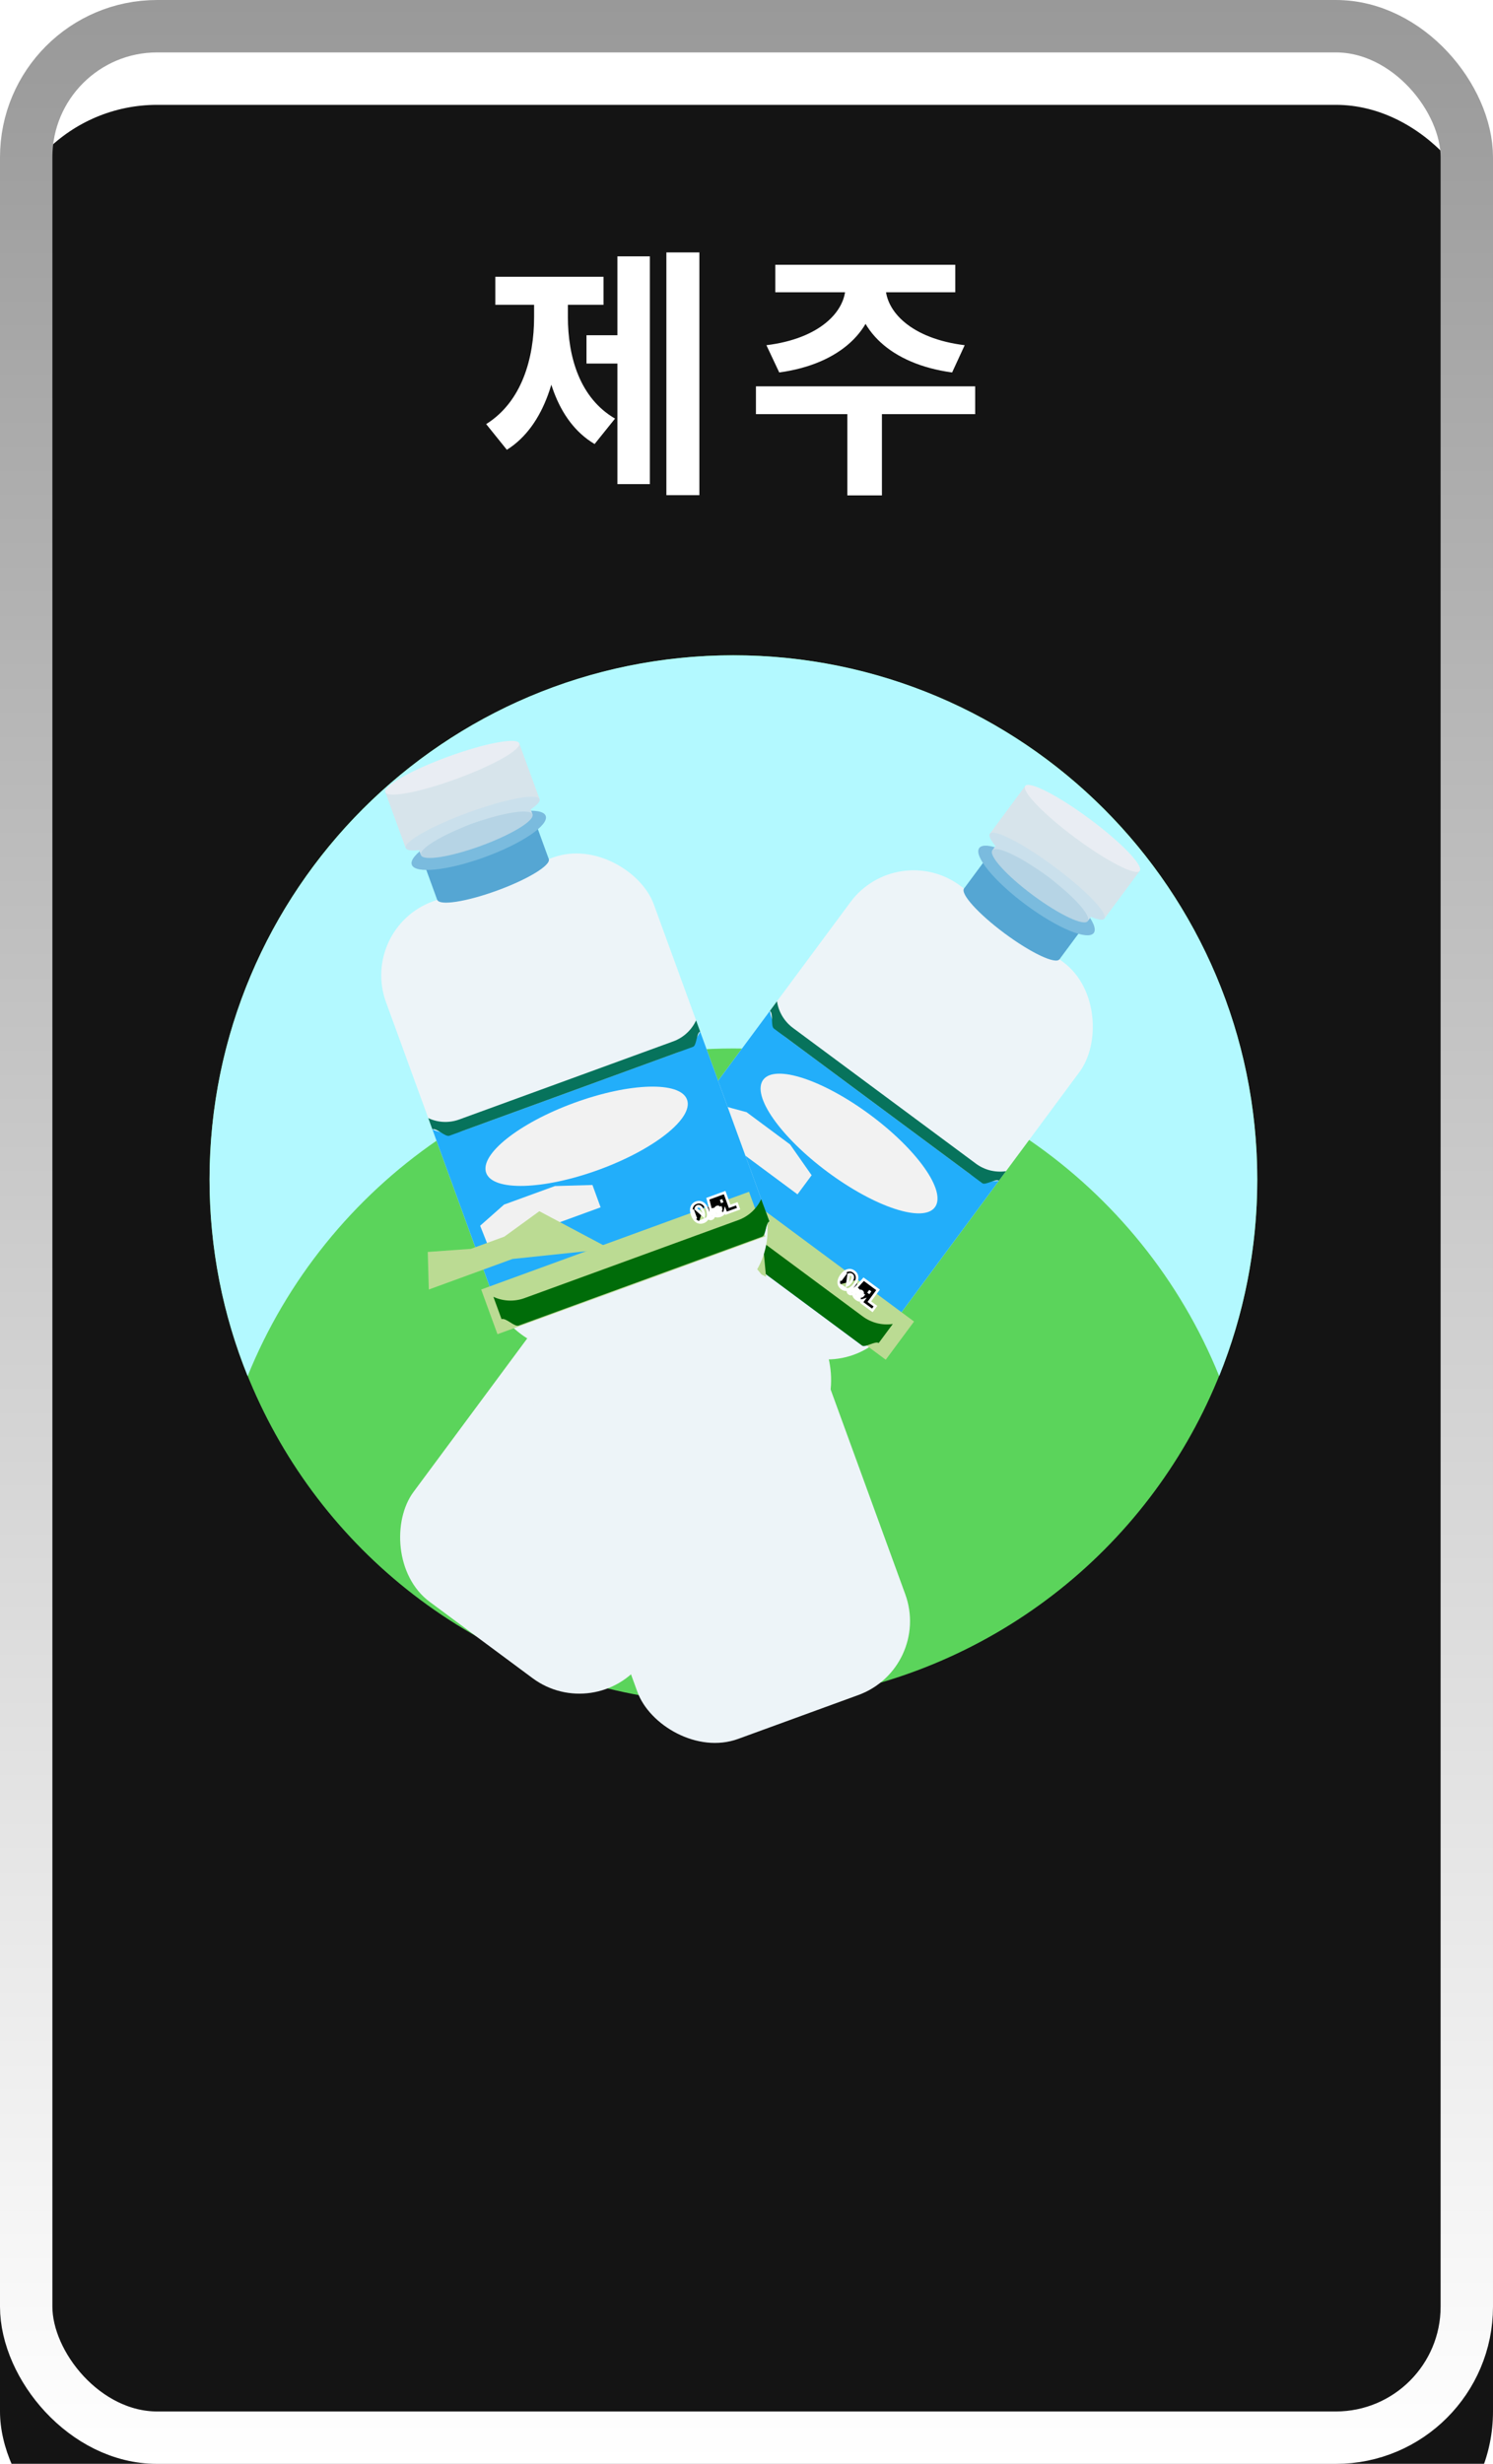 <svg width="57" height="94" viewBox="0 0 57 94" fill="none" xmlns="http://www.w3.org/2000/svg">
<g filter="url(#filter0_i_40_827)">
<rect width="57" height="94" rx="6" fill="#141414"/>
</g>
<rect x="1" y="1" width="55" height="92" rx="5" stroke="url(#paint0_linear_40_827)" stroke-width="2"/>
<g filter="url(#filter1_i_40_827)">
<circle cx="28" cy="47" r="20" fill="#5BD45B"/>
</g>
<path d="M25.441 9.63H26.701V18.89H25.441V9.63ZM22.391 12.79H23.921V13.87H22.391V12.79ZM23.571 9.78H24.811V18.47H23.571V9.78ZM20.391 11.14H21.391V12.09C21.391 14.17 20.821 16.24 19.351 17.16L18.561 16.18C19.921 15.33 20.391 13.67 20.391 12.09V11.14ZM20.691 11.14H21.681V12.09C21.681 13.63 22.141 15.19 23.481 15.97L22.701 16.94C21.231 16.07 20.691 14.13 20.691 12.09V11.14ZM18.911 10.56H23.041V11.63H18.911V10.56ZM32.28 10.66H33.43V10.93C33.43 12.56 32.1 13.89 29.75 14.21L29.26 13.17C31.3 12.92 32.28 11.88 32.28 10.93V10.66ZM32.66 10.66H33.81V10.93C33.81 11.88 34.79 12.92 36.83 13.17L36.35 14.21C33.99 13.89 32.66 12.56 32.66 10.93V10.66ZM32.35 15.5H33.67V18.9H32.35V15.5ZM28.86 14.74H37.23V15.8H28.86V14.74ZM29.6 10.1H36.47V11.15H29.6V10.1Z" fill="white"/>
<g filter="url(#filter2_i_40_827)">
<path fill-rule="evenodd" clip-rule="evenodd" d="M46.546 54.5C47.484 52.184 48 49.652 48 47C48 35.954 39.046 27 28 27C16.954 27 8 35.954 8 47C8 49.652 8.516 52.184 9.454 54.5C12.421 47.17 19.607 42 28 42C36.393 42 43.579 47.17 46.546 54.5Z" fill="#B3F9FF"/>
</g>
<g filter="url(#filter3_d_40_827)">
<rect x="39.142" y="25.985" width="5.442" height="2.267" transform="rotate(36.551 39.142 25.985)" fill="#D7E4EB"/>
<ellipse cx="41.328" cy="27.605" rx="2.721" ry="0.453" transform="rotate(36.551 41.328 27.605)" fill="#E9EDF3"/>
<rect x="37.616" y="28.805" width="4.535" height="1.36" transform="rotate(36.551 37.616 28.805)" fill="#55A6D3"/>
<ellipse cx="39.977" cy="29.427" rx="2.721" ry="0.453" transform="rotate(36.551 39.977 29.427)" fill="#CAE0EC"/>
<ellipse cx="39.572" cy="29.973" rx="2.721" ry="0.68" transform="rotate(36.551 39.572 29.973)" fill="#7ABBDE"/>
<rect x="38.156" y="28.076" width="4.535" height="0.453" transform="rotate(36.551 38.156 28.076)" fill="#CAE0EC"/>
<ellipse cx="39.707" cy="29.791" rx="2.267" ry="0.453" transform="rotate(36.551 39.707 29.791)" fill="#B6D4E5"/>
<g filter="url(#filter4_i_40_827)">
<rect x="34.255" y="28.007" width="10.884" height="18.14" rx="3" transform="rotate(36.551 34.255 28.007)" fill="#EDF4F8"/>
</g>
<g filter="url(#filter5_i_40_827)">
<rect x="24.263" y="41.486" width="10.884" height="17.233" rx="3" transform="rotate(36.551 24.263 41.486)" fill="#EDF4F8"/>
</g>
<ellipse cx="38.627" cy="31.248" rx="2.267" ry="0.453" transform="rotate(36.551 38.627 31.248)" fill="#55A6D3"/>
<g filter="url(#filter6_i_40_827)">
<path d="M29.394 34.565C29.454 34.971 29.674 35.336 30.003 35.581L36.988 40.759C37.318 41.003 37.731 41.107 38.137 41.046L33.546 47.239C33.423 47.148 33.031 47.422 32.912 47.334C29.861 45.072 27.993 43.687 24.958 41.437C24.819 41.334 24.947 40.865 24.803 40.758L29.394 34.565Z" fill="#22AEFA"/>
</g>
<path d="M29.664 34.2C29.724 34.606 29.944 34.972 30.274 35.217L37.258 40.394C37.588 40.639 38.001 40.742 38.407 40.682L38.137 41.046C38.014 40.955 37.622 41.229 37.503 41.141C34.453 38.879 32.584 37.494 29.549 35.244C29.41 35.141 29.538 34.672 29.394 34.565L29.664 34.2Z" fill="#07735C"/>
<g filter="url(#filter7_i_40_827)">
<rect x="26.153" y="38.936" width="10.884" height="1.814" transform="rotate(36.551 26.153 38.936)" fill="#BBDB93"/>
</g>
<path d="M25.343 40.029C25.403 40.435 25.623 40.801 25.952 41.045L32.937 46.223C33.267 46.468 33.68 46.571 34.086 46.511L33.546 47.239C33.423 47.148 33.031 47.422 32.912 47.334C29.861 45.072 27.993 43.687 24.958 41.437C24.819 41.334 24.947 40.865 24.803 40.758L25.343 40.029Z" fill="#006C09"/>
<g filter="url(#filter8_f_40_827)">
<ellipse cx="32.415" cy="39.627" rx="4.081" ry="1.36" transform="rotate(36.551 32.415 39.627)" fill="#F2F2F2"/>
</g>
<g filter="url(#filter9_i_40_827)">
<path d="M27.328 38.113L28.503 38.431L30.164 39.663L30.987 40.837L30.447 41.566L26.804 38.865L27.328 38.113Z" fill="#F1F1F1"/>
</g>
<path d="M32.036 45.007L32.036 45.007C32.018 44.952 32.019 44.893 32.034 44.833L32.034 44.833L32.034 44.833C32.051 44.772 32.083 44.711 32.128 44.65L32.128 44.649C32.174 44.588 32.223 44.54 32.276 44.507L32.276 44.507C32.329 44.475 32.385 44.458 32.443 44.459L32.443 44.459L32.443 44.459C32.501 44.46 32.555 44.481 32.604 44.518C32.654 44.554 32.689 44.6 32.708 44.655C32.726 44.71 32.726 44.769 32.71 44.829M32.036 45.007L32.519 45.314M32.036 45.007C32.054 45.062 32.09 45.108 32.139 45.145C32.189 45.182 32.243 45.203 32.301 45.204M32.036 45.007L32.301 45.204M32.71 44.829C32.694 44.89 32.662 44.95 32.617 45.012C32.582 45.059 32.544 45.099 32.505 45.13C32.526 45.132 32.545 45.14 32.563 45.153C32.585 45.169 32.599 45.19 32.606 45.214C32.609 45.209 32.612 45.204 32.616 45.2L32.645 45.157L32.687 45.188L32.78 45.257L32.817 45.284L32.792 45.324C32.785 45.335 32.784 45.345 32.787 45.359L32.739 45.371M32.71 44.829C32.71 44.829 32.71 44.829 32.71 44.829L32.661 44.816L32.71 44.829C32.71 44.829 32.71 44.829 32.71 44.829ZM32.739 45.371L32.787 45.358C32.791 45.373 32.799 45.385 32.815 45.397C32.827 45.406 32.839 45.411 32.85 45.412C32.862 45.413 32.874 45.411 32.886 45.406C32.897 45.401 32.907 45.392 32.917 45.379L32.918 45.378C32.928 45.364 32.933 45.351 32.935 45.339C32.937 45.325 32.935 45.314 32.93 45.302L32.93 45.302L32.93 45.302C32.925 45.291 32.918 45.281 32.905 45.271L32.904 45.271L32.904 45.271C32.894 45.263 32.882 45.257 32.868 45.253C32.854 45.249 32.844 45.249 32.837 45.251L32.81 45.256L32.791 45.236L32.715 45.158L32.682 45.124L32.714 45.089L32.944 44.837L32.974 44.803L33.011 44.83L33.318 45.058L33.346 45.079L33.358 45.088L33.387 45.109L33.483 45.18L33.523 45.21L33.493 45.25L33.19 45.659L33.383 45.803L33.423 45.832L33.393 45.872L33.334 45.953L33.304 45.993L33.264 45.963L32.934 45.719L32.894 45.689L32.924 45.649L32.957 45.604C32.919 45.617 32.878 45.62 32.837 45.614L32.837 45.614C32.787 45.608 32.741 45.587 32.698 45.555C32.658 45.526 32.627 45.491 32.605 45.45L32.605 45.45C32.586 45.414 32.576 45.376 32.574 45.337C32.564 45.347 32.552 45.355 32.538 45.36M32.739 45.371C32.746 45.398 32.761 45.419 32.785 45.437C32.804 45.451 32.824 45.459 32.845 45.462C32.866 45.464 32.886 45.46 32.906 45.451C32.926 45.442 32.943 45.428 32.958 45.408L32.627 45.268L32.657 45.228L32.698 45.256C32.698 45.257 32.697 45.257 32.697 45.258L32.75 45.297C32.736 45.32 32.732 45.345 32.739 45.371ZM32.538 45.36C32.538 45.361 32.538 45.361 32.537 45.361L32.519 45.314M32.538 45.36C32.538 45.36 32.538 45.36 32.538 45.36L32.519 45.314M32.538 45.36C32.519 45.368 32.498 45.371 32.478 45.369L32.478 45.369L32.478 45.369C32.456 45.367 32.437 45.359 32.42 45.346C32.393 45.327 32.377 45.3 32.372 45.267C32.368 45.241 32.372 45.215 32.385 45.193M32.519 45.314C32.507 45.319 32.495 45.321 32.483 45.319C32.471 45.318 32.46 45.314 32.449 45.306C32.434 45.295 32.424 45.279 32.421 45.26C32.418 45.24 32.423 45.223 32.435 45.207M32.385 45.193C32.392 45.191 32.398 45.188 32.405 45.186L32.435 45.207M32.385 45.193C32.357 45.201 32.33 45.205 32.301 45.204M32.385 45.193L32.301 45.204M32.435 45.207C32.446 45.191 32.461 45.182 32.481 45.179C32.5 45.177 32.518 45.181 32.533 45.193C32.549 45.204 32.558 45.219 32.561 45.239M32.435 45.207L32.406 45.185C32.427 45.178 32.448 45.167 32.468 45.155L32.455 45.134C32.455 45.134 32.455 45.134 32.455 45.134L32.561 45.239M32.561 45.239C32.564 45.258 32.56 45.276 32.548 45.291L32.561 45.239ZM32.561 45.239L32.596 45.233L32.596 45.233L32.561 45.239ZM32.649 45.427C32.632 45.394 32.623 45.359 32.624 45.325L32.649 45.427ZM32.649 45.427C32.667 45.46 32.693 45.489 32.728 45.515C32.765 45.543 32.804 45.559 32.844 45.565L32.649 45.427ZM33.227 45.24L33.15 45.345L33.227 45.24ZM32.515 44.638C32.482 44.613 32.444 44.611 32.401 44.629L32.344 45.033C32.387 45.015 32.433 44.974 32.48 44.91C32.511 44.868 32.533 44.83 32.545 44.794C32.558 44.759 32.561 44.728 32.556 44.702C32.551 44.675 32.537 44.654 32.515 44.638ZM32.083 44.846C32.097 44.792 32.126 44.737 32.168 44.679C32.211 44.622 32.256 44.578 32.302 44.55L32.083 44.846Z" fill="black" stroke="white" stroke-width="0.1"/>
<g filter="url(#filter10_i_40_827)">
<path d="M27.328 38.113L28.333 39.423L29.425 40.233L30.971 40.814L31.26 43.851L28.885 40.962L26.153 38.936L27.328 38.113Z" fill="#BBDB93"/>
</g>
</g>
<g filter="url(#filter11_d_40_827)">
<rect x="14.711" y="26.223" width="5.442" height="2.267" transform="rotate(-20.038 14.711 26.223)" fill="#D7E4EB"/>
<ellipse cx="17.268" cy="25.291" rx="2.721" ry="0.453" transform="rotate(-20.038 17.268 25.291)" fill="#E9EDF3"/>
<rect x="16.225" y="29.05" width="4.535" height="1.36" transform="rotate(-20.038 16.225 29.05)" fill="#55A6D3"/>
<ellipse cx="18.045" cy="27.421" rx="2.721" ry="0.453" transform="rotate(-20.038 18.045 27.421)" fill="#CAE0EC"/>
<ellipse cx="18.278" cy="28.06" rx="2.721" ry="0.68" transform="rotate(-20.038 18.278 28.06)" fill="#7ABBDE"/>
<rect x="15.915" y="28.198" width="4.535" height="0.453" transform="rotate(-20.038 15.915 28.198)" fill="#CAE0EC"/>
<ellipse cx="18.2" cy="27.847" rx="2.267" ry="0.453" transform="rotate(-20.038 18.2 27.847)" fill="#B6D4E5"/>
<g filter="url(#filter12_i_40_827)">
<rect x="13.709" y="31.416" width="10.884" height="18.14" rx="3" transform="rotate(-20.038 13.709 31.416)" fill="#EDF4F8"/>
</g>
<g filter="url(#filter13_i_40_827)">
<rect x="19.459" y="47.179" width="10.884" height="17.233" rx="3" transform="rotate(-20.038 19.459 47.179)" fill="#EDF4F8"/>
</g>
<ellipse cx="18.822" cy="29.551" rx="2.267" ry="0.453" transform="rotate(-20.038 18.822 29.551)" fill="#55A6D3"/>
<g filter="url(#filter14_i_40_827)">
<path d="M16.506 39.084C16.878 39.258 17.304 39.276 17.69 39.135L25.858 36.156C26.244 36.016 26.558 35.727 26.731 35.355L29.373 42.598C29.228 42.65 29.242 43.128 29.102 43.179C25.535 44.48 23.35 45.277 19.801 46.572C19.638 46.631 19.317 46.265 19.148 46.327L16.506 39.084Z" fill="#22AEFA"/>
</g>
<path d="M16.351 38.658C16.723 38.832 17.149 38.85 17.535 38.709L25.703 35.73C26.088 35.59 26.402 35.301 26.576 34.929L26.731 35.355C26.587 35.408 26.6 35.886 26.46 35.937C22.893 37.238 20.708 38.035 17.159 39.329C16.996 39.388 16.675 39.023 16.506 39.084L16.351 38.658Z" fill="#07735C"/>
<g filter="url(#filter15_i_40_827)">
<rect x="18.371" y="44.197" width="10.884" height="1.814" transform="rotate(-20.038 18.371 44.197)" fill="#BBDB93"/>
</g>
<path d="M18.837 45.475C19.209 45.648 19.635 45.666 20.021 45.526L28.189 42.547C28.575 42.406 28.889 42.118 29.062 41.746L29.373 42.598C29.228 42.65 29.242 43.128 29.102 43.179C25.535 44.48 23.35 45.277 19.801 46.572C19.638 46.631 19.317 46.265 19.148 46.327L18.837 45.475Z" fill="#006C09"/>
<g filter="url(#filter16_f_40_827)">
<ellipse cx="22.396" cy="39.35" rx="4.081" ry="1.36" transform="rotate(-20.038 22.396 39.35)" fill="#F2F2F2"/>
</g>
<g filter="url(#filter17_i_40_827)">
<path d="M18.331 42.763L19.243 41.957L21.186 41.249L22.619 41.209L22.93 42.061L18.669 43.614L18.331 42.763Z" fill="#F1F1F1"/>
</g>
<path d="M26.678 42.629L26.677 42.629C26.622 42.614 26.573 42.581 26.532 42.534L26.531 42.534L26.531 42.534C26.49 42.487 26.456 42.427 26.43 42.355L26.43 42.355C26.404 42.283 26.391 42.216 26.393 42.154L26.393 42.153C26.395 42.091 26.411 42.035 26.444 41.988L26.444 41.987L26.444 41.987C26.477 41.94 26.524 41.906 26.582 41.885C26.64 41.864 26.698 41.859 26.754 41.874C26.81 41.889 26.858 41.922 26.9 41.968M26.678 42.629L27.2 42.395M26.678 42.629C26.734 42.644 26.792 42.64 26.85 42.619C26.908 42.598 26.955 42.564 26.988 42.516M26.678 42.629L26.988 42.516M26.9 41.968C26.942 42.015 26.975 42.075 27.002 42.147C27.022 42.202 27.034 42.255 27.038 42.305C27.052 42.289 27.069 42.277 27.09 42.269C27.115 42.26 27.14 42.259 27.165 42.267C27.162 42.262 27.16 42.256 27.158 42.251L27.138 42.203L27.187 42.185L27.296 42.145L27.339 42.13L27.358 42.172C27.364 42.184 27.372 42.191 27.385 42.196L27.369 42.243M26.9 41.968C26.9 41.968 26.9 41.968 26.9 41.968L26.863 42.002L26.9 41.968C26.9 41.968 26.9 41.968 26.9 41.968ZM27.369 42.243L27.385 42.195C27.399 42.2 27.414 42.2 27.432 42.193C27.447 42.188 27.457 42.181 27.464 42.172C27.472 42.163 27.476 42.152 27.479 42.139C27.48 42.127 27.479 42.114 27.473 42.098L27.473 42.097C27.467 42.081 27.459 42.069 27.45 42.061C27.44 42.052 27.429 42.047 27.416 42.045L27.416 42.045L27.416 42.045C27.404 42.043 27.392 42.044 27.376 42.049L27.376 42.049L27.376 42.049C27.363 42.054 27.352 42.06 27.341 42.07C27.33 42.08 27.325 42.088 27.322 42.095L27.312 42.12L27.285 42.125L27.177 42.145L27.131 42.154L27.12 42.108L27.036 41.777L27.024 41.733L27.067 41.718L27.426 41.587L27.459 41.575L27.473 41.57L27.506 41.557L27.619 41.517L27.666 41.499L27.683 41.546L27.857 42.025L28.083 41.943L28.13 41.925L28.148 41.972L28.182 42.067L28.199 42.114L28.152 42.131L27.767 42.271L27.72 42.288L27.703 42.241L27.683 42.188C27.673 42.228 27.653 42.263 27.626 42.295L27.626 42.295C27.593 42.332 27.55 42.36 27.5 42.378C27.453 42.395 27.407 42.402 27.361 42.398L27.361 42.398C27.32 42.394 27.283 42.382 27.25 42.361C27.252 42.376 27.252 42.39 27.249 42.405M27.369 42.243C27.395 42.251 27.421 42.251 27.45 42.24C27.471 42.232 27.489 42.22 27.503 42.204C27.516 42.188 27.524 42.169 27.528 42.147C27.531 42.126 27.529 42.103 27.52 42.08L27.221 42.279L27.204 42.232L27.25 42.213C27.251 42.214 27.251 42.215 27.251 42.215L27.313 42.193C27.324 42.217 27.343 42.234 27.369 42.243ZM27.249 42.405C27.249 42.405 27.249 42.405 27.249 42.405L27.2 42.395M27.249 42.405C27.249 42.404 27.249 42.404 27.249 42.404L27.2 42.395M27.249 42.405C27.245 42.425 27.236 42.443 27.224 42.459L27.223 42.46L27.223 42.46C27.21 42.476 27.192 42.488 27.172 42.495C27.142 42.507 27.11 42.505 27.08 42.492C27.056 42.481 27.037 42.463 27.025 42.44M27.2 42.395C27.198 42.407 27.192 42.418 27.185 42.428C27.177 42.437 27.167 42.444 27.155 42.449C27.137 42.455 27.119 42.455 27.101 42.446C27.083 42.438 27.071 42.425 27.064 42.406M27.025 42.44C27.027 42.433 27.029 42.426 27.03 42.419L27.064 42.406M27.025 42.44C27.016 42.467 27.004 42.493 26.988 42.516M27.025 42.44L26.988 42.516M27.064 42.406C27.058 42.388 27.058 42.37 27.067 42.353C27.075 42.335 27.088 42.323 27.107 42.316C27.125 42.309 27.142 42.31 27.16 42.319M27.064 42.406L27.031 42.418C27.036 42.396 27.038 42.373 27.039 42.349L27.015 42.349C27.015 42.349 27.015 42.349 27.015 42.349L27.16 42.319M27.16 42.319C27.178 42.327 27.191 42.34 27.198 42.358L27.16 42.319ZM27.16 42.319L27.175 42.286L27.175 42.285L27.16 42.319ZM27.366 42.348C27.328 42.344 27.296 42.333 27.267 42.313L27.366 42.348ZM27.366 42.348C27.403 42.352 27.442 42.346 27.483 42.331C27.526 42.315 27.562 42.292 27.588 42.262L27.366 42.348ZM27.528 41.762L27.573 41.885L27.528 41.762ZM26.634 42.026C26.595 42.039 26.572 42.07 26.563 42.116L26.869 42.387C26.878 42.34 26.869 42.279 26.841 42.205C26.823 42.156 26.803 42.116 26.781 42.087C26.758 42.057 26.734 42.037 26.709 42.027C26.684 42.017 26.659 42.016 26.634 42.026ZM26.569 42.501C26.532 42.46 26.502 42.406 26.477 42.338C26.453 42.27 26.441 42.209 26.443 42.155L26.569 42.501Z" fill="black" stroke="white" stroke-width="0.1"/>
<g filter="url(#filter18_i_40_827)">
<path d="M18.331 42.763L19.977 42.645L21.255 42.179L22.591 41.209L25.285 42.64L21.566 43.031L18.371 44.197L18.331 42.763Z" fill="#BBDB93"/>
</g>
</g>
<defs>
<filter id="filter0_i_40_827" x="0" y="0" width="57" height="98" filterUnits="userSpaceOnUse" color-interpolation-filters="sRGB">
<feFlood flood-opacity="0" result="BackgroundImageFix"/>
<feBlend mode="normal" in="SourceGraphic" in2="BackgroundImageFix" result="shape"/>
<feColorMatrix in="SourceAlpha" type="matrix" values="0 0 0 0 0 0 0 0 0 0 0 0 0 0 0 0 0 0 127 0" result="hardAlpha"/>
<feOffset dy="4"/>
<feGaussianBlur stdDeviation="4"/>
<feComposite in2="hardAlpha" operator="arithmetic" k2="-1" k3="1"/>
<feColorMatrix type="matrix" values="0 0 0 0 0 0 0 0 0 0 0 0 0 0 0 0 0 0 1 0"/>
<feBlend mode="normal" in2="shape" result="effect1_innerShadow_40_827"/>
</filter>
<filter id="filter1_i_40_827" x="8" y="25" width="40" height="42" filterUnits="userSpaceOnUse" color-interpolation-filters="sRGB">
<feFlood flood-opacity="0" result="BackgroundImageFix"/>
<feBlend mode="normal" in="SourceGraphic" in2="BackgroundImageFix" result="shape"/>
<feColorMatrix in="SourceAlpha" type="matrix" values="0 0 0 0 0 0 0 0 0 0 0 0 0 0 0 0 0 0 127 0" result="hardAlpha"/>
<feOffset dy="-2"/>
<feGaussianBlur stdDeviation="2"/>
<feComposite in2="hardAlpha" operator="arithmetic" k2="-1" k3="1"/>
<feColorMatrix type="matrix" values="0 0 0 0 0 0 0 0 0 0 0 0 0 0 0 0 0 0 0.25 0"/>
<feBlend mode="normal" in2="shape" result="effect1_innerShadow_40_827"/>
</filter>
<filter id="filter2_i_40_827" x="8" y="25" width="40" height="29.5" filterUnits="userSpaceOnUse" color-interpolation-filters="sRGB">
<feFlood flood-opacity="0" result="BackgroundImageFix"/>
<feBlend mode="normal" in="SourceGraphic" in2="BackgroundImageFix" result="shape"/>
<feColorMatrix in="SourceAlpha" type="matrix" values="0 0 0 0 0 0 0 0 0 0 0 0 0 0 0 0 0 0 127 0" result="hardAlpha"/>
<feOffset dy="-2"/>
<feGaussianBlur stdDeviation="2"/>
<feComposite in2="hardAlpha" operator="arithmetic" k2="-1" k3="1"/>
<feColorMatrix type="matrix" values="0 0 0 0 0 0 0 0 0 0 0 0 0 0 0 0 0 0 0.25 0"/>
<feBlend mode="normal" in2="shape" result="effect1_innerShadow_40_827"/>
</filter>
<filter id="filter3_d_40_827" x="11.196" y="25.944" width="36.334" height="42.671" filterUnits="userSpaceOnUse" color-interpolation-filters="sRGB">
<feFlood flood-opacity="0" result="BackgroundImageFix"/>
<feColorMatrix in="SourceAlpha" type="matrix" values="0 0 0 0 0 0 0 0 0 0 0 0 0 0 0 0 0 0 127 0" result="hardAlpha"/>
<feOffset dy="4"/>
<feGaussianBlur stdDeviation="2"/>
<feComposite in2="hardAlpha" operator="out"/>
<feColorMatrix type="matrix" values="0 0 0 0 0 0 0 0 0 0 0 0 0 0 0 0 0 0 0.25 0"/>
<feBlend mode="normal" in2="BackgroundImageFix" result="effect1_dropShadow_40_827"/>
<feBlend mode="normal" in="SourceGraphic" in2="effect1_dropShadow_40_827" result="shape"/>
</filter>
<filter id="filter4_i_40_827" x="24.649" y="29.204" width="17.153" height="18.661" filterUnits="userSpaceOnUse" color-interpolation-filters="sRGB">
<feFlood flood-opacity="0" result="BackgroundImageFix"/>
<feBlend mode="normal" in="SourceGraphic" in2="BackgroundImageFix" result="shape"/>
<feColorMatrix in="SourceAlpha" type="matrix" values="0 0 0 0 0 0 0 0 0 0 0 0 0 0 0 0 0 0 127 0" result="hardAlpha"/>
<feMorphology radius="1" operator="erode" in="SourceAlpha" result="effect1_innerShadow_40_827"/>
<feOffset/>
<feGaussianBlur stdDeviation="4"/>
<feComposite in2="hardAlpha" operator="arithmetic" k2="-1" k3="1"/>
<feColorMatrix type="matrix" values="0 0 0 0 0.333 0 0 0 0 0.651 0 0 0 0 0.827 0 0 0 0.25 0"/>
<feBlend mode="normal" in2="shape" result="effect1_innerShadow_40_827"/>
</filter>
<filter id="filter5_i_40_827" x="15.196" y="42.683" width="16.613" height="17.932" filterUnits="userSpaceOnUse" color-interpolation-filters="sRGB">
<feFlood flood-opacity="0" result="BackgroundImageFix"/>
<feBlend mode="normal" in="SourceGraphic" in2="BackgroundImageFix" result="shape"/>
<feColorMatrix in="SourceAlpha" type="matrix" values="0 0 0 0 0 0 0 0 0 0 0 0 0 0 0 0 0 0 127 0" result="hardAlpha"/>
<feMorphology radius="1" operator="erode" in="SourceAlpha" result="effect1_innerShadow_40_827"/>
<feOffset/>
<feGaussianBlur stdDeviation="4"/>
<feComposite in2="hardAlpha" operator="arithmetic" k2="-1" k3="1"/>
<feColorMatrix type="matrix" values="0 0 0 0 0.333 0 0 0 0 0.651 0 0 0 0 0.827 0 0 0 0.25 0"/>
<feBlend mode="normal" in2="shape" result="effect1_innerShadow_40_827"/>
</filter>
<filter id="filter6_i_40_827" x="24.803" y="34.565" width="13.334" height="12.787" filterUnits="userSpaceOnUse" color-interpolation-filters="sRGB">
<feFlood flood-opacity="0" result="BackgroundImageFix"/>
<feBlend mode="normal" in="SourceGraphic" in2="BackgroundImageFix" result="shape"/>
<feColorMatrix in="SourceAlpha" type="matrix" values="0 0 0 0 0 0 0 0 0 0 0 0 0 0 0 0 0 0 127 0" result="hardAlpha"/>
<feOffset/>
<feGaussianBlur stdDeviation="3"/>
<feComposite in2="hardAlpha" operator="arithmetic" k2="-1" k3="1"/>
<feColorMatrix type="matrix" values="0 0 0 0 0 0 0 0 0 0.01 0 0 0 0 0.627 0 0 0 0.5 0"/>
<feBlend mode="normal" in2="shape" result="effect1_innerShadow_40_827"/>
</filter>
<filter id="filter7_i_40_827" x="25.073" y="38.936" width="9.823" height="8.939" filterUnits="userSpaceOnUse" color-interpolation-filters="sRGB">
<feFlood flood-opacity="0" result="BackgroundImageFix"/>
<feBlend mode="normal" in="SourceGraphic" in2="BackgroundImageFix" result="shape"/>
<feColorMatrix in="SourceAlpha" type="matrix" values="0 0 0 0 0 0 0 0 0 0 0 0 0 0 0 0 0 0 127 0" result="hardAlpha"/>
<feOffset dy="1"/>
<feGaussianBlur stdDeviation="1"/>
<feComposite in2="hardAlpha" operator="arithmetic" k2="-1" k3="1"/>
<feColorMatrix type="matrix" values="0 0 0 0 0.047 0 0 0 0 0.463 0 0 0 0 0 0 0 0 1 0"/>
<feBlend mode="normal" in2="shape" result="effect1_innerShadow_40_827"/>
</filter>
<filter id="filter8_f_40_827" x="28.037" y="35.961" width="8.756" height="7.331" filterUnits="userSpaceOnUse" color-interpolation-filters="sRGB">
<feFlood flood-opacity="0" result="BackgroundImageFix"/>
<feBlend mode="normal" in="SourceGraphic" in2="BackgroundImageFix" result="shape"/>
<feGaussianBlur stdDeviation="0.5" result="effect1_foregroundBlur_40_827"/>
</filter>
<filter id="filter9_i_40_827" x="26.804" y="38.113" width="4.183" height="3.452" filterUnits="userSpaceOnUse" color-interpolation-filters="sRGB">
<feFlood flood-opacity="0" result="BackgroundImageFix"/>
<feBlend mode="normal" in="SourceGraphic" in2="BackgroundImageFix" result="shape"/>
<feColorMatrix in="SourceAlpha" type="matrix" values="0 0 0 0 0 0 0 0 0 0 0 0 0 0 0 0 0 0 127 0" result="hardAlpha"/>
<feOffset/>
<feGaussianBlur stdDeviation="1"/>
<feComposite in2="hardAlpha" operator="arithmetic" k2="-1" k3="1"/>
<feColorMatrix type="matrix" values="0 0 0 0 0.046 0 0 0 0 0.463 0 0 0 0 0 0 0 0 1 0"/>
<feBlend mode="normal" in2="shape" result="effect1_innerShadow_40_827"/>
</filter>
<filter id="filter10_i_40_827" x="24.153" y="38.113" width="7.106" height="6.738" filterUnits="userSpaceOnUse" color-interpolation-filters="sRGB">
<feFlood flood-opacity="0" result="BackgroundImageFix"/>
<feBlend mode="normal" in="SourceGraphic" in2="BackgroundImageFix" result="shape"/>
<feColorMatrix in="SourceAlpha" type="matrix" values="0 0 0 0 0 0 0 0 0 0 0 0 0 0 0 0 0 0 127 0" result="hardAlpha"/>
<feOffset dx="-2" dy="1"/>
<feGaussianBlur stdDeviation="1"/>
<feComposite in2="hardAlpha" operator="arithmetic" k2="-1" k3="1"/>
<feColorMatrix type="matrix" values="0 0 0 0 0.046 0 0 0 0 0.463 0 0 0 0 0 0 0 0 1 0"/>
<feBlend mode="normal" in2="shape" result="effect1_innerShadow_40_827"/>
</filter>
<filter id="filter11_d_40_827" x="10.555" y="24.265" width="28.188" height="46.257" filterUnits="userSpaceOnUse" color-interpolation-filters="sRGB">
<feFlood flood-opacity="0" result="BackgroundImageFix"/>
<feColorMatrix in="SourceAlpha" type="matrix" values="0 0 0 0 0 0 0 0 0 0 0 0 0 0 0 0 0 0 127 0" result="hardAlpha"/>
<feOffset dy="4"/>
<feGaussianBlur stdDeviation="2"/>
<feComposite in2="hardAlpha" operator="out"/>
<feColorMatrix type="matrix" values="0 0 0 0 0 0 0 0 0 0 0 0 0 0 0 0 0 0 0.25 0"/>
<feBlend mode="normal" in2="BackgroundImageFix" result="effect1_dropShadow_40_827"/>
<feBlend mode="normal" in="SourceGraphic" in2="effect1_dropShadow_40_827" result="shape"/>
</filter>
<filter id="filter12_i_40_827" x="14.555" y="28.532" width="14.749" height="19.08" filterUnits="userSpaceOnUse" color-interpolation-filters="sRGB">
<feFlood flood-opacity="0" result="BackgroundImageFix"/>
<feBlend mode="normal" in="SourceGraphic" in2="BackgroundImageFix" result="shape"/>
<feColorMatrix in="SourceAlpha" type="matrix" values="0 0 0 0 0 0 0 0 0 0 0 0 0 0 0 0 0 0 127 0" result="hardAlpha"/>
<feMorphology radius="1" operator="erode" in="SourceAlpha" result="effect1_innerShadow_40_827"/>
<feOffset/>
<feGaussianBlur stdDeviation="4"/>
<feComposite in2="hardAlpha" operator="arithmetic" k2="-1" k3="1"/>
<feColorMatrix type="matrix" values="0 0 0 0 0.333 0 0 0 0 0.651 0 0 0 0 0.827 0 0 0 0.25 0"/>
<feBlend mode="normal" in2="shape" result="effect1_innerShadow_40_827"/>
</filter>
<filter id="filter13_i_40_827" x="20.304" y="44.295" width="14.438" height="18.228" filterUnits="userSpaceOnUse" color-interpolation-filters="sRGB">
<feFlood flood-opacity="0" result="BackgroundImageFix"/>
<feBlend mode="normal" in="SourceGraphic" in2="BackgroundImageFix" result="shape"/>
<feColorMatrix in="SourceAlpha" type="matrix" values="0 0 0 0 0 0 0 0 0 0 0 0 0 0 0 0 0 0 127 0" result="hardAlpha"/>
<feMorphology radius="1" operator="erode" in="SourceAlpha" result="effect1_innerShadow_40_827"/>
<feOffset/>
<feGaussianBlur stdDeviation="4"/>
<feComposite in2="hardAlpha" operator="arithmetic" k2="-1" k3="1"/>
<feColorMatrix type="matrix" values="0 0 0 0 0.333 0 0 0 0 0.651 0 0 0 0 0.827 0 0 0 0.25 0"/>
<feBlend mode="normal" in2="shape" result="effect1_innerShadow_40_827"/>
</filter>
<filter id="filter14_i_40_827" x="16.506" y="35.355" width="12.867" height="11.223" filterUnits="userSpaceOnUse" color-interpolation-filters="sRGB">
<feFlood flood-opacity="0" result="BackgroundImageFix"/>
<feBlend mode="normal" in="SourceGraphic" in2="BackgroundImageFix" result="shape"/>
<feColorMatrix in="SourceAlpha" type="matrix" values="0 0 0 0 0 0 0 0 0 0 0 0 0 0 0 0 0 0 127 0" result="hardAlpha"/>
<feOffset/>
<feGaussianBlur stdDeviation="3"/>
<feComposite in2="hardAlpha" operator="arithmetic" k2="-1" k3="1"/>
<feColorMatrix type="matrix" values="0 0 0 0 0 0 0 0 0 0.01 0 0 0 0 0.627 0 0 0 0.5 0"/>
<feBlend mode="normal" in2="shape" result="effect1_innerShadow_40_827"/>
</filter>
<filter id="filter15_i_40_827" x="18.371" y="40.468" width="10.846" height="6.433" filterUnits="userSpaceOnUse" color-interpolation-filters="sRGB">
<feFlood flood-opacity="0" result="BackgroundImageFix"/>
<feBlend mode="normal" in="SourceGraphic" in2="BackgroundImageFix" result="shape"/>
<feColorMatrix in="SourceAlpha" type="matrix" values="0 0 0 0 0 0 0 0 0 0 0 0 0 0 0 0 0 0 127 0" result="hardAlpha"/>
<feOffset dy="1"/>
<feGaussianBlur stdDeviation="1"/>
<feComposite in2="hardAlpha" operator="arithmetic" k2="-1" k3="1"/>
<feColorMatrix type="matrix" values="0 0 0 0 0.047 0 0 0 0 0.463 0 0 0 0 0 0 0 0 1 0"/>
<feBlend mode="normal" in2="shape" result="effect1_innerShadow_40_827"/>
</filter>
<filter id="filter16_f_40_827" x="17.533" y="36.455" width="9.726" height="5.789" filterUnits="userSpaceOnUse" color-interpolation-filters="sRGB">
<feFlood flood-opacity="0" result="BackgroundImageFix"/>
<feBlend mode="normal" in="SourceGraphic" in2="BackgroundImageFix" result="shape"/>
<feGaussianBlur stdDeviation="0.5" result="effect1_foregroundBlur_40_827"/>
</filter>
<filter id="filter17_i_40_827" x="18.331" y="41.209" width="4.599" height="2.406" filterUnits="userSpaceOnUse" color-interpolation-filters="sRGB">
<feFlood flood-opacity="0" result="BackgroundImageFix"/>
<feBlend mode="normal" in="SourceGraphic" in2="BackgroundImageFix" result="shape"/>
<feColorMatrix in="SourceAlpha" type="matrix" values="0 0 0 0 0 0 0 0 0 0 0 0 0 0 0 0 0 0 127 0" result="hardAlpha"/>
<feOffset/>
<feGaussianBlur stdDeviation="1"/>
<feComposite in2="hardAlpha" operator="arithmetic" k2="-1" k3="1"/>
<feColorMatrix type="matrix" values="0 0 0 0 0.046 0 0 0 0 0.463 0 0 0 0 0 0 0 0 1 0"/>
<feBlend mode="normal" in2="shape" result="effect1_innerShadow_40_827"/>
</filter>
<filter id="filter18_i_40_827" x="16.331" y="41.209" width="8.954" height="3.987" filterUnits="userSpaceOnUse" color-interpolation-filters="sRGB">
<feFlood flood-opacity="0" result="BackgroundImageFix"/>
<feBlend mode="normal" in="SourceGraphic" in2="BackgroundImageFix" result="shape"/>
<feColorMatrix in="SourceAlpha" type="matrix" values="0 0 0 0 0 0 0 0 0 0 0 0 0 0 0 0 0 0 127 0" result="hardAlpha"/>
<feOffset dx="-2" dy="1"/>
<feGaussianBlur stdDeviation="1"/>
<feComposite in2="hardAlpha" operator="arithmetic" k2="-1" k3="1"/>
<feColorMatrix type="matrix" values="0 0 0 0 0.046 0 0 0 0 0.463 0 0 0 0 0 0 0 0 1 0"/>
<feBlend mode="normal" in2="shape" result="effect1_innerShadow_40_827"/>
</filter>
<linearGradient id="paint0_linear_40_827" x1="28.5" y1="94" x2="28.5" y2="0" gradientUnits="userSpaceOnUse">
<stop stop-color="white"/>
<stop offset="1" stop-color="#999999"/>
</linearGradient>
</defs>
</svg>
